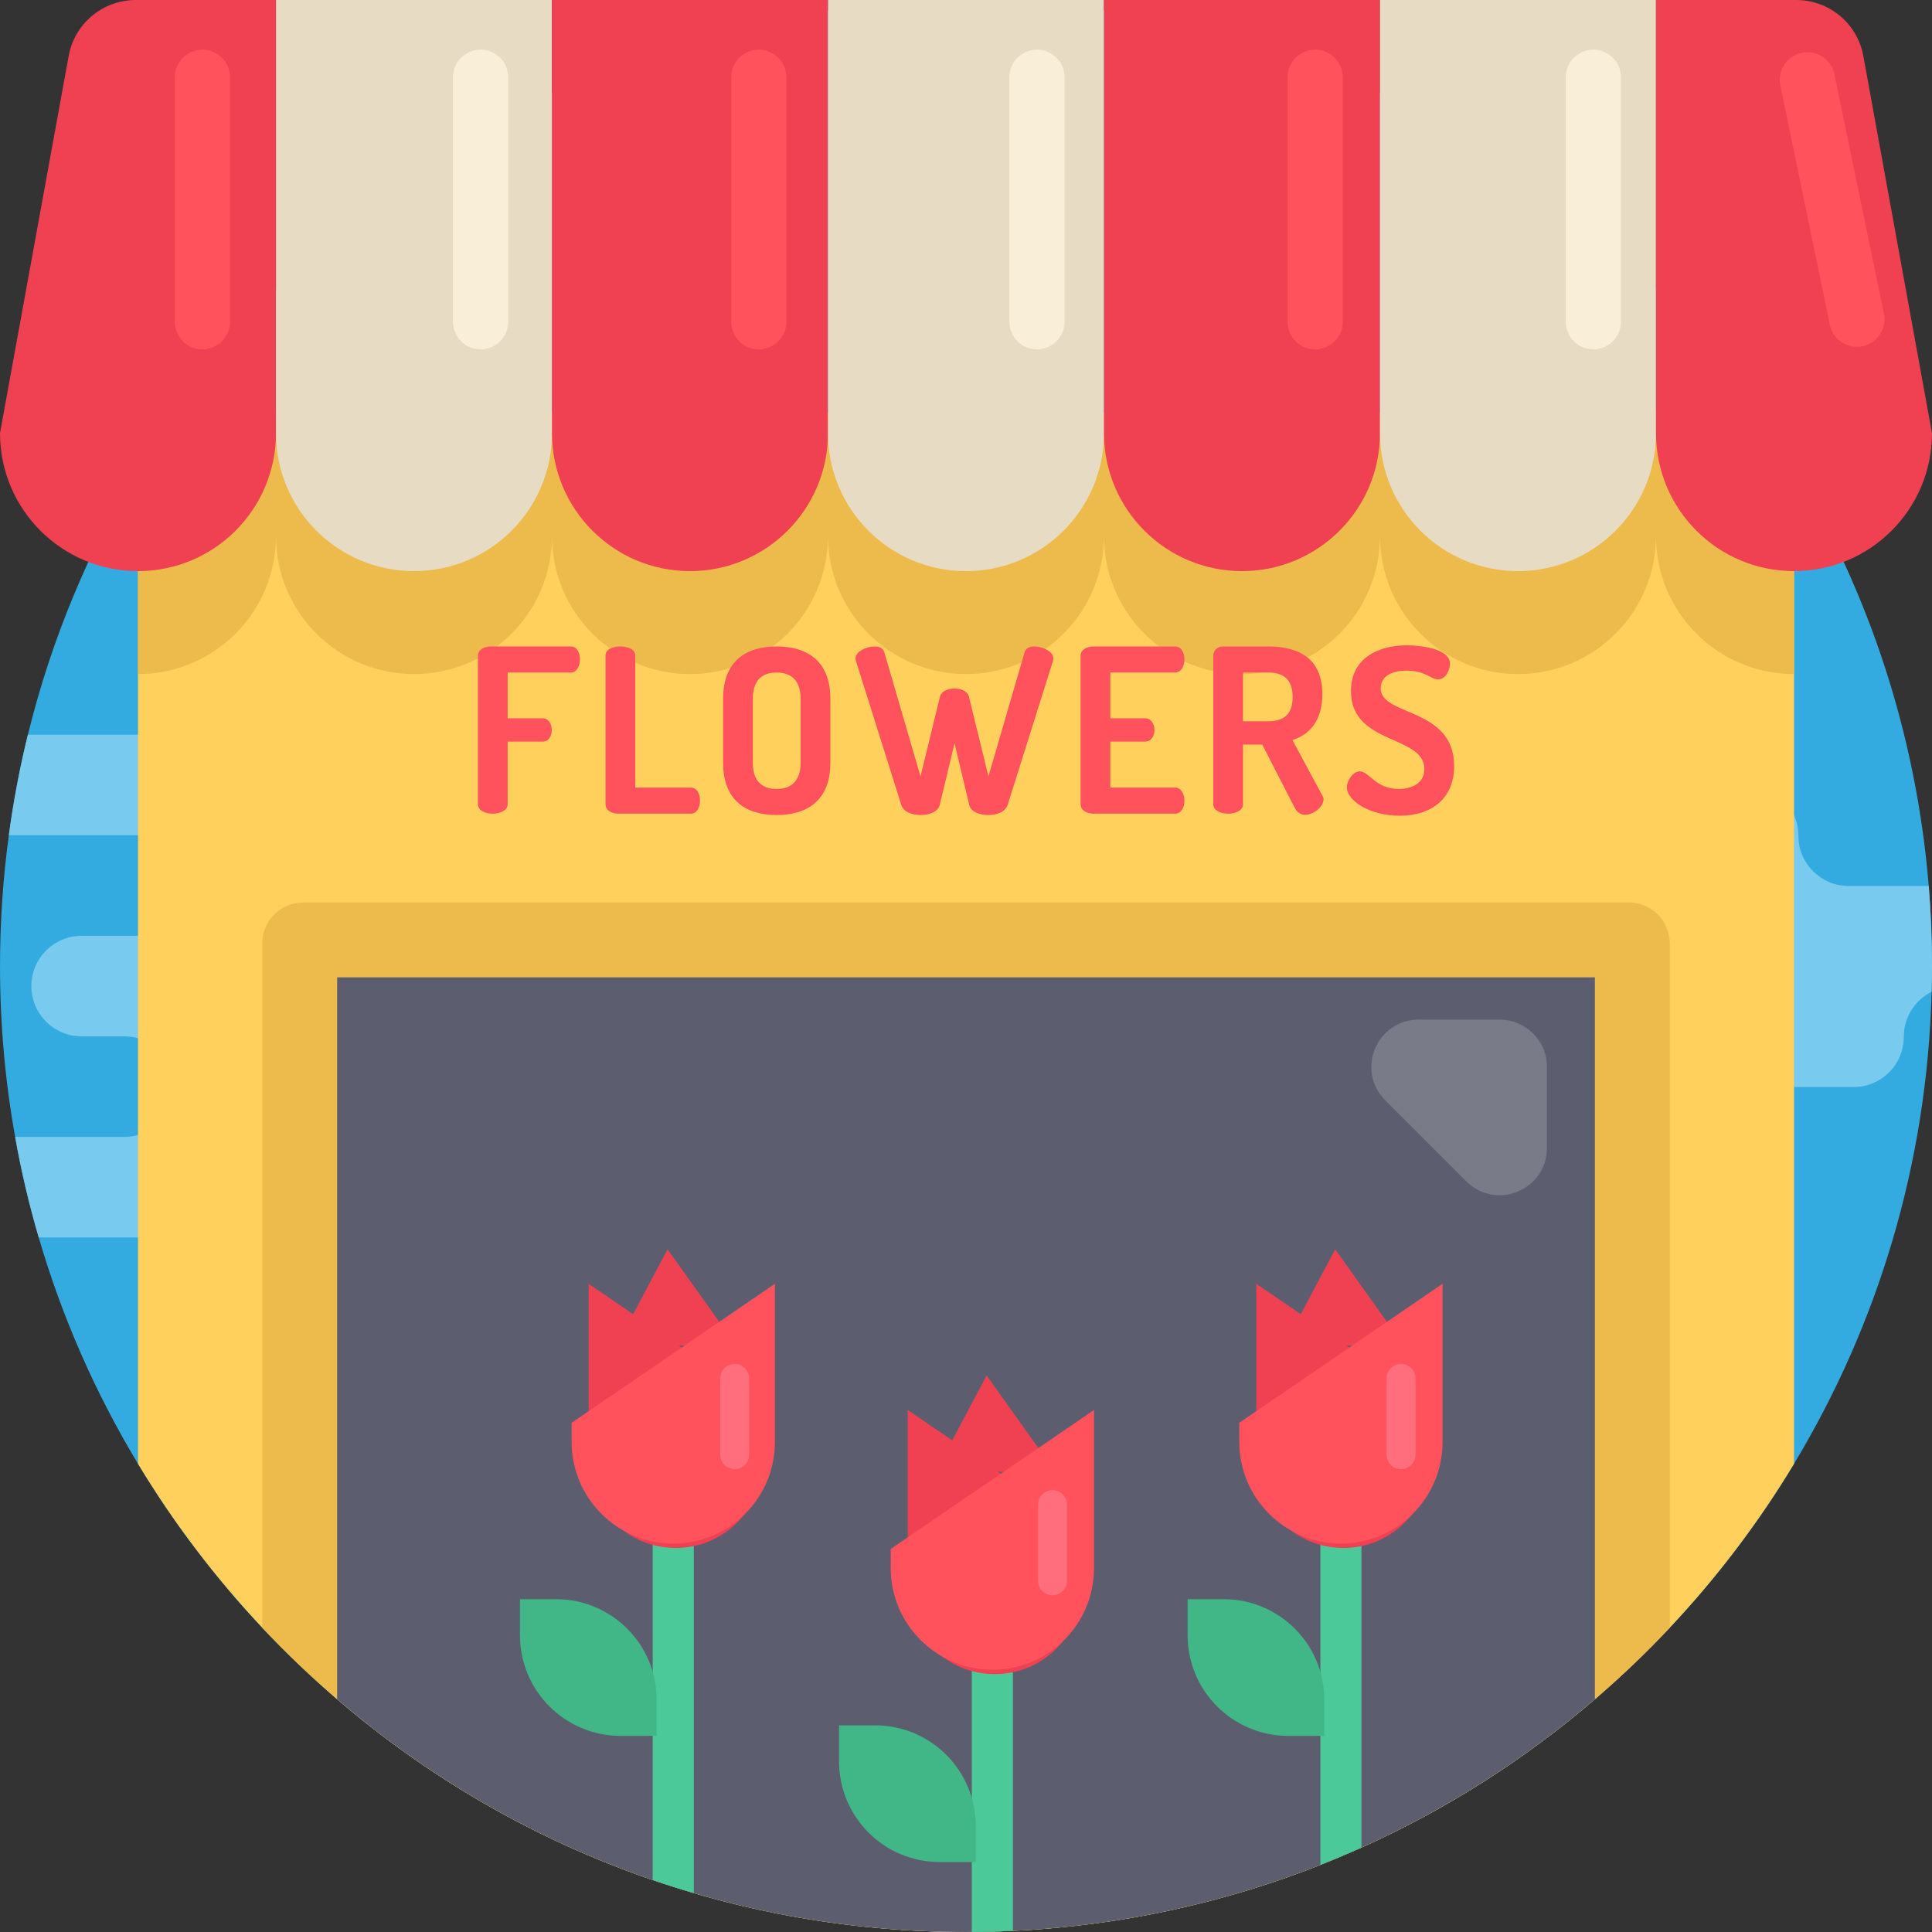 <?xml version="1.0" encoding="iso-8859-1"?>
<!-- Generator: Adobe Illustrator 19.0.0, SVG Export Plug-In . SVG Version: 6.00 Build 0)  -->
<svg version="1.1" id="Capa_1" xmlns="http://www.w3.org/2000/svg" xmlns:xlink="http://www.w3.org/1999/xlink" x="0px" y="0px"
	 viewBox="0 0 512 512" style="enable-background:new 0 0 512 512;" xml:space="preserve">
<rect x="0" y="0" width="512" height="512" fill="#333333" stroke="none"/>
<path style="fill:#34ABE0;" d="M512,256c0,2.288-0.031,4.566-0.104,6.834v0.01c-1.181,45.683-14.346,88.387-36.467,125.084
	c-44.794,74.344-126.306,124.07-219.427,124.07S81.369,462.272,36.574,387.928c-11.201-18.578-20.104-38.703-26.31-59.987
	c-2.55-8.694-4.65-17.586-6.248-26.645C1.372,286.594,0.003,271.454,0.003,256c0-11.755,0.794-23.322,2.341-34.649
	c1.212-9.038,2.905-17.93,5.047-26.645c6.196-25.224,16.133-48.974,29.184-70.635c2.999-4.995,6.175-9.864,9.509-14.628
	C92.361,43.281,169.129,0.002,256.002,0.002s163.64,43.279,209.919,109.442c3.333,4.765,6.51,9.634,9.509,14.628
	c19.78,32.82,32.402,70.457,35.704,110.717C511.707,241.779,512,248.853,512,256z"/>
<g>
	<path style="fill:#78CAEF;" d="M221.687,278.558c2.414,2.403,3.908,5.736,3.908,9.414c0,7.356-5.966,13.322-13.322,13.322h-1.317
		c-3.678,0-7.011,1.494-9.414,3.908c-2.414,2.403-3.908,5.736-3.908,9.414c0,7.356-5.966,13.322-13.322,13.322H10.264
		c-2.55-8.694-4.65-17.586-6.248-26.645h28.923c3.678,0,7.011-1.494,9.425-3.908c2.403-2.403,3.897-5.736,3.897-9.414
		c0-7.356-5.966-13.322-13.322-13.322H21.632c-3.678,0-7.011-1.494-9.425-3.908c-2.403-2.403-3.897-5.736-3.897-9.414
		c0-7.366,5.966-13.322,13.322-13.322H59.05c3.688,0,7.011-1.494,9.425-3.908c2.414-2.403,3.908-5.736,3.908-9.414
		c0-7.366-5.966-13.333-13.333-13.333H2.344c1.212-9.038,2.905-17.93,5.047-26.645h173.797c3.678,0,7.011,1.494,9.425,3.897
		c2.403,2.414,3.897,5.747,3.897,9.425c0,7.367,5.956,13.322,13.322,13.322h4.441c7.356,0,13.322,5.966,13.322,13.333
		c0,7.356-5.966,13.322-13.322,13.322h-24.43c-3.678,0-7.011,1.484-9.414,3.897c-2.414,2.414-3.908,5.736-3.908,9.425
		c0,7.356,5.966,13.322,13.322,13.322h24.43C215.951,274.651,219.284,276.145,221.687,278.558z"/>
	<path style="fill:#78CAEF;" d="M512,256c0,2.288-0.031,4.566-0.104,6.834v0.01c-1.285,0.637-2.456,1.484-3.469,2.487
		c-2.403,2.414-3.897,5.747-3.897,9.425c0,7.366-5.956,13.322-13.322,13.322H383.604c-3.678,0-7.011-1.494-9.425-3.897
		c-2.403-2.414-3.897-5.747-3.897-9.425c0-7.356,5.966-13.322,13.322-13.322h3.709c3.678,0,7.011-1.494,9.414-3.897
		c2.414-2.414,3.908-5.747,3.908-9.425c0-7.356-5.966-13.322-13.322-13.322h-36.32c-3.678,0-7.011-1.494-9.414-3.897
		c-2.414-2.414-3.908-5.747-3.908-9.425c0-7.356,5.966-13.322,13.322-13.322h112.274c7.356,0,13.322,5.966,13.322,13.322
		c0,7.356,5.966,13.322,13.322,13.322h21.222C511.707,241.779,512,248.853,512,256z"/>
</g>
<path style="fill:#FFD15C;" d="M475.432,109.442v278.484c-9.425,15.632-20.469,30.176-32.914,43.405
	c-6.269,6.677-12.904,13.009-19.853,18.975c-18.516,15.893-39.33,29.194-61.868,39.319c-3.584,1.609-7.21,3.145-10.877,4.587
	c-25.422,10.041-52.84,16.123-81.491,17.481c-3.605,0.178-7.241,0.282-10.888,0.293c-0.512,0.01-1.024,0.01-1.536,0.01
	c-25.056,0-49.267-3.594-72.139-10.313c-3.668-1.066-7.293-2.226-10.888-3.459c-30.991-10.616-59.298-27.021-83.633-47.919
	c-6.949-5.966-13.584-12.298-19.853-18.975c-12.445-13.228-23.489-27.773-32.914-43.405V109.443L475.432,109.442L475.432,109.442z"
	/>
<path style="fill:#EDBB4C;" d="M475.432,109.442v69.193h-0.01c-20.198,0-36.571-16.373-36.571-36.571
	c0,10.104-4.096,19.236-10.71,25.861c-6.625,6.614-15.757,10.71-25.861,10.71c-20.198,0-36.571-16.373-36.571-36.571
	c0,10.104-4.096,19.236-10.71,25.861c-6.625,6.614-15.757,10.71-25.861,10.71c-20.198,0-36.571-16.373-36.571-36.571
	c0,10.104-4.096,19.236-10.71,25.861c-6.625,6.614-15.757,10.71-25.861,10.71c-20.198,0-36.571-16.373-36.571-36.571
	c0,10.104-4.096,19.236-10.71,25.861c-6.625,6.614-15.757,10.71-25.861,10.71c-20.198,0-36.571-16.373-36.571-36.571
	c0,10.104-4.096,19.236-10.71,25.861c-6.625,6.614-15.757,10.71-25.861,10.71c-20.198,0-36.571-16.373-36.571-36.571
	c0,10.104-4.096,19.236-10.71,25.861c-6.625,6.614-15.747,10.71-25.851,10.71v-69.193H475.432z"/>
<path style="fill:#EF4152;" d="M73.142,0.003H35.958c-8.722,0-16.195,6.236-17.757,14.817L0,114.781
	c0,20.198,16.373,36.571,36.571,36.571l0,0c20.198,0,36.571-16.373,36.571-36.571V0.003z"/>
<path style="fill:#E8DBC4;" d="M146.285,0.003H73.142v114.778c0,20.198,16.373,36.571,36.571,36.571l0,0
	c20.198,0,36.571-16.373,36.571-36.571V0.003z"/>
<path style="fill:#EF4152;" d="M219.427,0.003h-73.142v114.778c0,20.198,16.373,36.571,36.571,36.571l0,0
	c20.198,0,36.571-16.373,36.571-36.571V0.003z"/>
<path style="fill:#E8DBC4;" d="M292.57,0.003h-73.142v114.778c0,20.198,16.373,36.571,36.571,36.571l0,0
	c20.198,0,36.571-16.373,36.571-36.571V0.003z"/>
<path style="fill:#EF4152;" d="M365.712,0.003H292.57v114.778c0,20.198,16.373,36.571,36.571,36.571l0,0
	c20.198,0,36.571-16.373,36.571-36.571V0.003z"/>
<path style="fill:#E8DBC4;" d="M438.854,0.003h-73.142v114.778c0,20.198,16.373,36.571,36.571,36.571l0,0
	c20.198,0,36.571-16.373,36.571-36.571V0.003z"/>
<path style="fill:#EF4152;" d="M476.039,0.003h-37.185v114.778c0,20.198,16.373,36.571,36.571,36.571l0,0
	c20.198,0,36.571-16.373,36.571-36.571l-18.2-99.963C492.235,6.239,484.761,0.003,476.039,0.003z"/>
<path style="fill:#EDBB4C;" d="M442.518,250.049v181.281c-6.269,6.677-12.904,13.009-19.853,18.975
	c-44.784,38.452-103.005,61.69-166.66,61.69s-121.876-23.238-166.66-61.69c-6.949-5.966-13.584-12.298-19.853-18.975V250.049
	c0-6.018,4.878-10.895,10.895-10.895h351.237C437.64,239.155,442.518,244.033,442.518,250.049z"/>
<path style="fill:#5C5E70;" d="M422.665,259.008v191.299c-44.784,38.452-103.005,61.69-166.66,61.69s-121.876-23.238-166.66-61.69
	V259.008H422.665z"/>
<path style="fill:#FF525D;" d="M53.642,92.582L53.642,92.582c-4.04,0-7.314-3.275-7.314-7.314V20.485
	c0-4.04,3.275-7.314,7.314-7.314l0,0c4.04,0,7.314,3.275,7.314,7.314v64.783C60.956,89.307,57.68,92.582,53.642,92.582z"/>
<path style="fill:#F9EED7;" d="M127.364,92.582L127.364,92.582c-4.04,0-7.314-3.275-7.314-7.314V20.485
	c0-4.04,3.275-7.314,7.314-7.314l0,0c4.04,0,7.314,3.275,7.314,7.314v64.783C134.678,89.307,131.403,92.582,127.364,92.582z"/>
<path style="fill:#FF525D;" d="M493.575,91.759L493.575,91.759c-3.956,0.818-7.826-1.725-8.644-5.68l-13.128-63.44
	c-0.818-3.956,1.725-7.826,5.68-8.644l0,0c3.956-0.818,7.826,1.725,8.644,5.68l13.128,63.44
	C500.075,87.069,497.531,90.94,493.575,91.759z"/>
<path style="fill:#F9EED7;" d="M422.255,92.582L422.255,92.582c-4.04,0-7.314-3.275-7.314-7.314V20.485
	c0-4.04,3.275-7.314,7.314-7.314l0,0c4.04,0,7.314,3.275,7.314,7.314v64.783C429.57,89.307,426.295,92.582,422.255,92.582z"/>
<path style="fill:#FF525D;" d="M348.533,92.582L348.533,92.582c-4.04,0-7.314-3.275-7.314-7.314V20.485
	c0-4.04,3.275-7.314,7.314-7.314l0,0c4.04,0,7.314,3.275,7.314,7.314v64.783C355.847,89.307,352.573,92.582,348.533,92.582z"/>
<path style="fill:#F9EED7;" d="M274.81,92.582L274.81,92.582c-4.04,0-7.314-3.275-7.314-7.314V20.485
	c0-4.04,3.275-7.314,7.314-7.314l0,0c4.04,0,7.314,3.275,7.314,7.314v64.783C282.124,89.307,278.849,92.582,274.81,92.582z"/>
<path style="fill:#FF525D;" d="M201.087,92.582L201.087,92.582c-4.04,0-7.314-3.275-7.314-7.314V20.485
	c0-4.04,3.275-7.314,7.314-7.314l0,0c4.04,0,7.314,3.275,7.314,7.314v64.783C208.402,89.307,205.127,92.582,201.087,92.582z"/>
<path style="fill:#4BC999;" d="M183.865,401.605v100.08c-3.668-1.066-7.293-2.226-10.888-3.459v-96.621H183.865z"/>
<g>
	<path style="fill:#FF525D;" d="M126.649,173.803c0-1.636,1.698-2.486,3.457-2.486h21.155c1.698,0,2.425,1.758,2.425,3.395
		c0,1.88-0.849,3.516-2.425,3.516H134.53v12.124h9.274c1.577,0,2.425,1.515,2.425,3.152c0,1.394-0.727,3.031-2.425,3.031h-9.274
		v16.61c0,1.636-2,2.486-3.94,2.486c-2.001,0-3.94-0.848-3.94-2.486C126.649,213.145,126.649,173.803,126.649,173.803z"/>
	<path style="fill:#FF525D;" d="M163.928,215.63c-1.759,0-3.456-0.848-3.456-2.486v-39.402c0-1.697,1.939-2.425,3.94-2.425
		c1.939,0,3.94,0.727,3.94,2.425v34.977h14.79c1.577,0,2.365,1.697,2.365,3.455c0,1.698-0.788,3.455-2.365,3.455L163.928,215.63
		L163.928,215.63z"/>
	<path style="fill:#FF525D;" d="M191.628,202.112v-16.913c0-10.123,6.184-13.881,14.184-13.881c8.002,0,14.246,3.758,14.246,13.881
		v16.913c0,10.123-6.244,13.881-14.246,13.881C197.812,215.993,191.628,212.235,191.628,202.112z M212.178,185.199
		c0-4.789-2.424-6.972-6.365-6.972c-4.001,0-6.304,2.183-6.304,6.972v16.913c0,4.789,2.303,6.97,6.304,6.97
		c3.94,0,6.365-2.182,6.365-6.97V185.199z"/>
	<path style="fill:#FF525D;" d="M267.036,213.326c-0.606,1.818-2.849,2.668-5.153,2.668c-2.242,0-4.607-0.848-5.03-2.668
		l-3.88-16.367l-3.94,16.367c-0.424,1.818-2.789,2.668-5.031,2.668c-2.303,0-4.606-0.848-5.152-2.668l-12.003-38.129
		c-0.061-0.182-0.12-0.485-0.12-0.727c0-1.758,2.788-3.152,5.03-3.152c1.213,0,2.304,0.424,2.607,1.576l9.577,32.856l5.153-21.095
		c0.364-1.515,2.121-2.183,3.88-2.183c1.697,0,3.455,0.667,3.818,2.183l5.153,21.095l9.577-32.856
		c0.303-1.151,1.394-1.576,2.606-1.576c2.242,0,5.031,1.394,5.031,3.152c0,0.242-0.061,0.545-0.121,0.727L267.036,213.326z"/>
	<path style="fill:#FF525D;" d="M294.25,190.352h9.214c1.576,0,2.486,1.515,2.486,3.152c0,1.394-0.789,3.031-2.486,3.031h-9.214
		v12.184h17.155c1.577,0,2.486,1.636,2.486,3.516c0,1.636-0.788,3.395-2.486,3.395h-21.579c-1.759,0-3.457-0.848-3.457-2.486
		v-39.341c0-1.636,1.698-2.486,3.457-2.486h21.579c1.698,0,2.486,1.758,2.486,3.395c0,1.88-0.909,3.516-2.486,3.516H294.25V190.352z
		"/>
	<path style="fill:#FF525D;" d="M321.527,173.742c0-1.273,1.03-2.425,2.546-2.425h12.003c7.941,0,14.366,3.031,14.366,12.669
		c0,6.972-3.395,10.729-7.941,12.124l7.941,14.73c0.242,0.303,0.303,0.727,0.303,0.97c0,2-2.606,4.122-4.91,4.122
		c-1.091,0-2.121-0.667-2.727-1.879l-8.608-16.731h-5.092v15.822c0,1.636-1.939,2.486-3.94,2.486c-1.939,0-3.94-0.848-3.94-2.486
		v-39.402H321.527z M329.407,178.228v12.912h6.668c3.94,0,6.486-1.636,6.486-6.426c0-4.789-2.546-6.487-6.486-6.487h-6.668V178.228z
		"/>
	<path style="fill:#FF525D;" d="M377.474,203.809c0-9.093-19.458-6.304-19.458-20.671c0-9.032,7.759-12.124,14.731-12.124
		c3.577,0,11.517,0.848,11.517,4.849c0,1.394-0.971,4.183-3.152,4.183c-1.88,0-3.274-2.304-8.365-2.304
		c-4.365,0-6.85,1.759-6.85,4.668c0,7.517,19.458,4.91,19.458,20.61c0,8.668-6.061,13.154-14.427,13.154
		c-7.942,0-14.003-4.001-14.003-7.517c0-1.697,1.576-4.243,3.455-4.243c2.486,0,4.122,4.668,10.305,4.668
		C374.322,209.082,377.474,207.446,377.474,203.809z"/>
</g>
<g>
	<polyline style="fill:#EF4152;" points="195.691,357.43 176.907,331.075 163.848,355.699 	"/>
	<path style="fill:#EF4152;" d="M202.135,371.77l-46.141-31.549v46.937c0,12.741,10.329,23.07,23.07,23.07l0,0
		c12.741,0,23.07-10.329,23.07-23.07V371.77H202.135z"/>
</g>
<path style="fill:#FF525D;" d="M151.485,377.059l53.877-36.839v41.899c0,14.877-12.061,26.938-26.938,26.938l0,0
	c-14.877,0-26.938-12.061-26.938-26.938L151.485,377.059L151.485,377.059z"/>
<path style="fill:#41B787;" d="M147.35,423.8h-9.553v9.553c0,14.729,11.94,26.669,26.669,26.669h9.553v-9.553
	C174.019,435.741,162.079,423.8,147.35,423.8z"/>
<path style="fill:#4BC999;" d="M360.797,401.605v88.022c-3.584,1.609-7.21,3.145-10.877,4.587v-92.609H360.797z"/>
<g>
	<polyline style="fill:#EF4152;" points="372.627,357.43 353.842,331.075 340.783,355.699 	"/>
	<path style="fill:#EF4152;" d="M379.07,371.77l-46.141-31.549v46.937c0,12.741,10.329,23.07,23.07,23.07l0,0
		c12.741,0,23.07-10.329,23.07-23.07V371.77H379.07z"/>
</g>
<path style="fill:#FF525D;" d="M328.42,377.059l53.877-36.839v41.899c0,14.877-12.061,26.938-26.938,26.938l0,0
	c-14.877,0-26.938-12.061-26.938-26.938V377.059z"/>
<path style="fill:#41B787;" d="M324.285,423.8h-9.553v9.553c0,14.729,11.94,26.669,26.669,26.669h9.553v-9.553
	C350.954,435.741,339.014,423.8,324.285,423.8z"/>
<path style="fill:#4BC999;" d="M268.428,435.041v76.653c-3.605,0.178-7.241,0.282-10.888,0.293v-76.946H268.428z"/>
<g>
	<polyline style="fill:#EF4152;" points="280.256,390.866 261.472,364.512 248.411,389.136 	"/>
	<path style="fill:#EF4152;" d="M286.699,405.206l-46.141-31.549v46.936c0,12.741,10.329,23.07,23.07,23.07l0,0
		c12.741,0,23.07-10.329,23.07-23.07v-15.387H286.699z"/>
</g>
<path style="fill:#FF525D;" d="M236.049,410.496l53.877-36.839v41.899c0,14.877-12.061,26.938-26.938,26.938l0,0
	c-14.877,0-26.938-12.061-26.938-26.938L236.049,410.496L236.049,410.496z"/>
<path style="fill:#41B787;" d="M231.914,457.237h-9.553v9.553c0,14.729,11.94,26.669,26.669,26.669h9.553v-9.553
	C258.583,469.178,246.642,457.237,231.914,457.237z"/>
<path style="fill:#797B89;" d="M409.953,304.209v-21.482c0-6.912-5.603-12.515-12.515-12.515h-21.482
	c-11.15,0-16.734,13.48-8.849,21.365l21.482,21.482C396.472,320.942,409.953,315.359,409.953,304.209z"/>
<g>
	<path style="fill:#FF6E7C;" d="M371.292,389.33L371.292,389.33c-2.116,0-3.832-1.716-3.832-3.832v-20.201
		c0-2.116,1.716-3.832,3.832-3.832l0,0c2.116,0,3.832,1.716,3.832,3.832v20.201C375.122,387.615,373.408,389.33,371.292,389.33z"/>
	<path style="fill:#FF6E7C;" d="M194.705,389.33L194.705,389.33c-2.116,0-3.832-1.716-3.832-3.832v-20.201
		c0-2.116,1.716-3.832,3.832-3.832l0,0c2.116,0,3.832,1.716,3.832,3.832v20.201C198.536,387.615,196.821,389.33,194.705,389.33z"/>
	<path style="fill:#FF6E7C;" d="M278.92,422.767L278.92,422.767c-2.116,0-3.832-1.716-3.832-3.832v-20.201
		c0-2.116,1.716-3.832,3.832-3.832l0,0c2.116,0,3.832,1.716,3.832,3.832v20.201C282.752,421.051,281.036,422.767,278.92,422.767z"/>
</g>
<g>
</g>
<g>
</g>
<g>
</g>
<g>
</g>
<g>
</g>
<g>
</g>
<g>
</g>
<g>
</g>
<g>
</g>
<g>
</g>
<g>
</g>
<g>
</g>
<g>
</g>
<g>
</g>
<g>
</g>
</svg>
